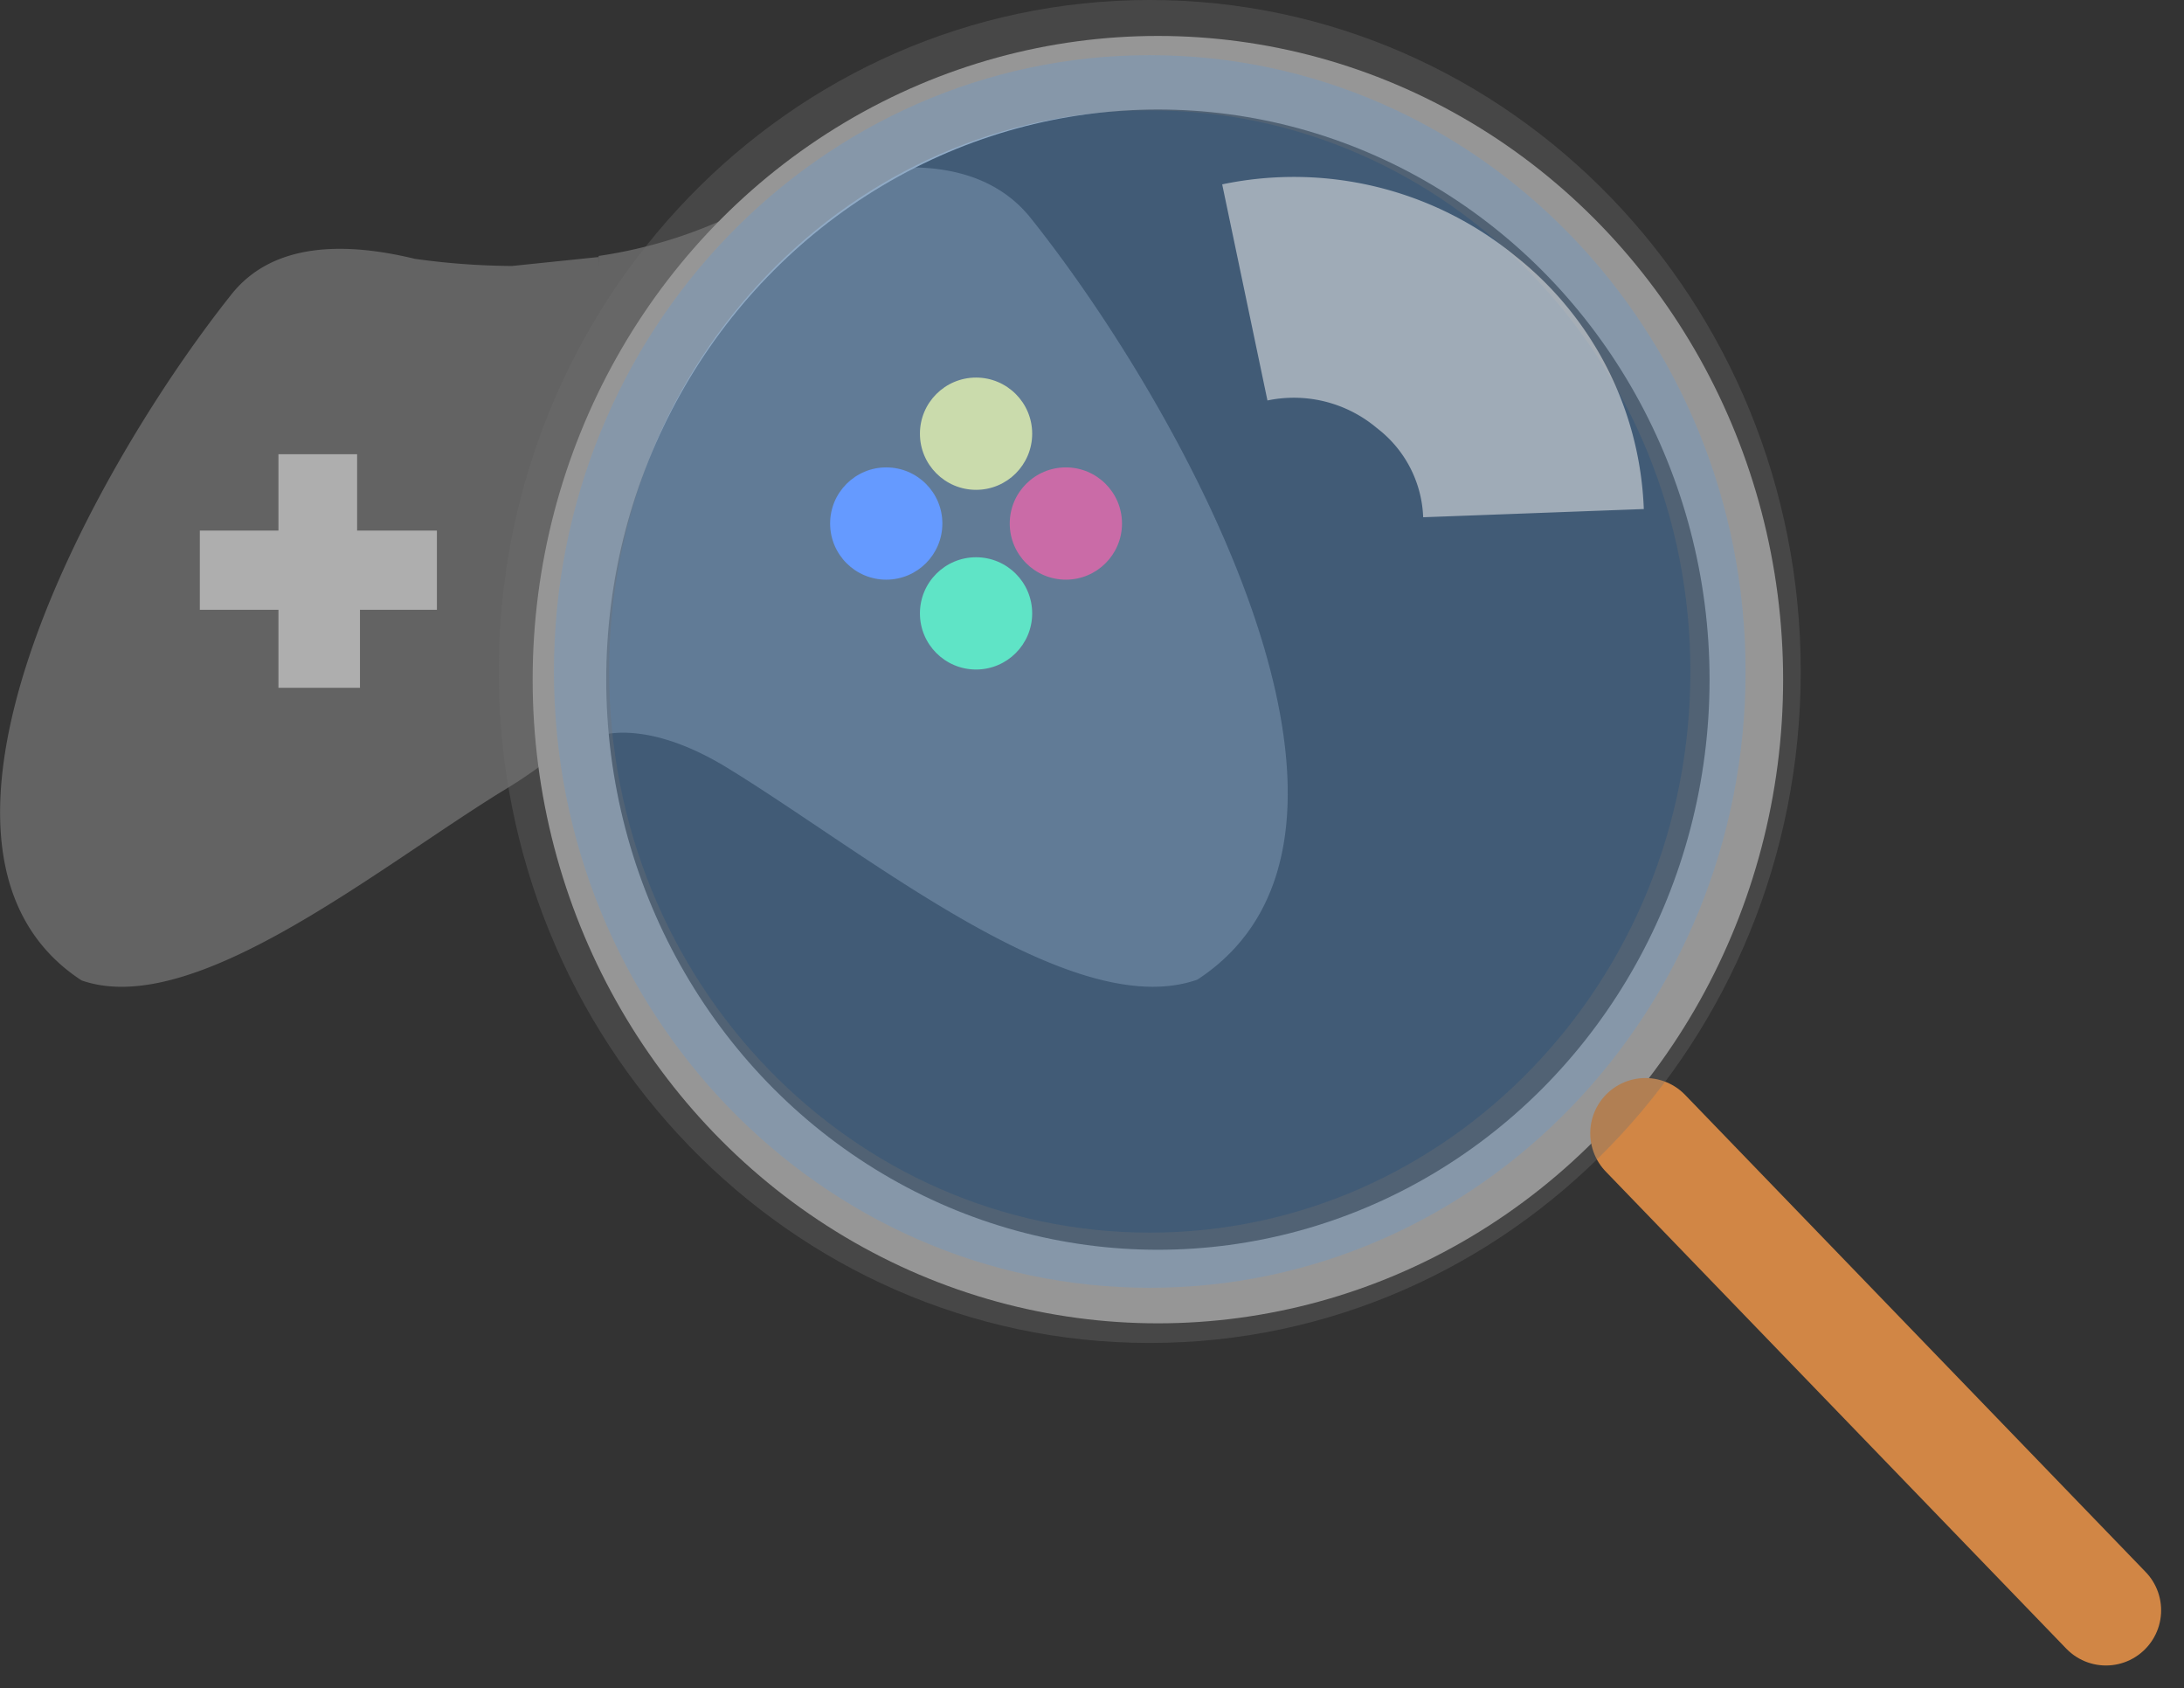<svg xmlns="http://www.w3.org/2000/svg" width="59.383" height="45.9" viewBox="0 0 59.383 45.9"><rect x="0" y="0" width="59.383" height="45.9" fill="#333333" stroke="none"/><defs><style>.a{fill:#636363;}.b{fill:#fff283;}.c{fill:#ff4b7c;}.d{fill:#5fffaa;}.e{fill:#6890ff;}.f{fill:#aeaeae;}.g,.h,.j{fill:none;}.g{stroke:#a9a9a9;stroke-width:2px;}.h{stroke:#d18645;stroke-linecap:round;}.h,.i{stroke-width:3px;}.i{fill:#5fafff;stroke:#707070;opacity:0.33;}.j{stroke:rgba(238,238,238,0.54);stroke-width:6px;}</style></defs><g transform="translate(-610.517 -774.201)"><g transform="translate(610.517 778.75)"><path class="a" d="M-2714.483,7530.4s1.254-.516,3.516.872c3.823,2.343,9.364,6.938,12.763,5.748,5.979-3.91-.307-15.4-4.523-20.695-1.909-2.4-5.938-1.148-7.819-.23a12.733,12.733,0,0,1-3.937,1.25Z" transform="translate(2730.76 -7514.936)"/><path class="a" d="M-2697.647,7527a12.3,12.3,0,0,1-3.119,2.668c-3.446,2.112-8.439,6.251-11.5,5.181-5.388-3.523.277-13.876,4.077-18.652,1.137-1.43,3.109-1.42,4.988-.965a19.862,19.862,0,0,0,2.641.194l2.361-.244Z" transform="translate(2714.483 -7512.744)"/><circle class="b" cx="1.526" cy="1.526" r="1.526" transform="translate(25.013 5.716)"/><circle class="c" cx="1.526" cy="1.526" r="1.526" transform="translate(27.455 8.158)"/><circle class="d" cx="1.526" cy="1.526" r="1.526" transform="translate(25.013 10.601)"/><circle class="e" cx="1.526" cy="1.526" r="1.526" transform="translate(22.571 8.158)"/><path class="f" d="M-2367.71,7573.217h2.217v-2.12h2.091v-2.154h-2.169v-2.076h-2.139v2.076h-2.138v2.154h2.138Z" transform="translate(2375.281 -7559.068)"/></g><g transform="translate(625.579 775.701)"><ellipse class="g" cx="16" cy="16.5" rx="16" ry="16.5" transform="translate(0.421 0.477)"/><path class="h" d="M-2108.773,6956.216l12.522,12.971" transform="translate(2138.45 -6926.908)"/><path class="i" d="M16.2,0c8.945,0,16.2,7.5,16.2,16.756S25.143,33.511,16.2,33.511,0,26.01,0,16.756,7.252,0,16.2,0Z" transform="translate(0 0)"/><path class="j" d="M0,.035A6.5,6.5,0,0,1,5.3,1.952,6.193,6.193,0,0,1,7.172,6.823" transform="matrix(0.995, -0.105, 0.105, 0.995, 18.781, 6.415)"/></g></g></svg>